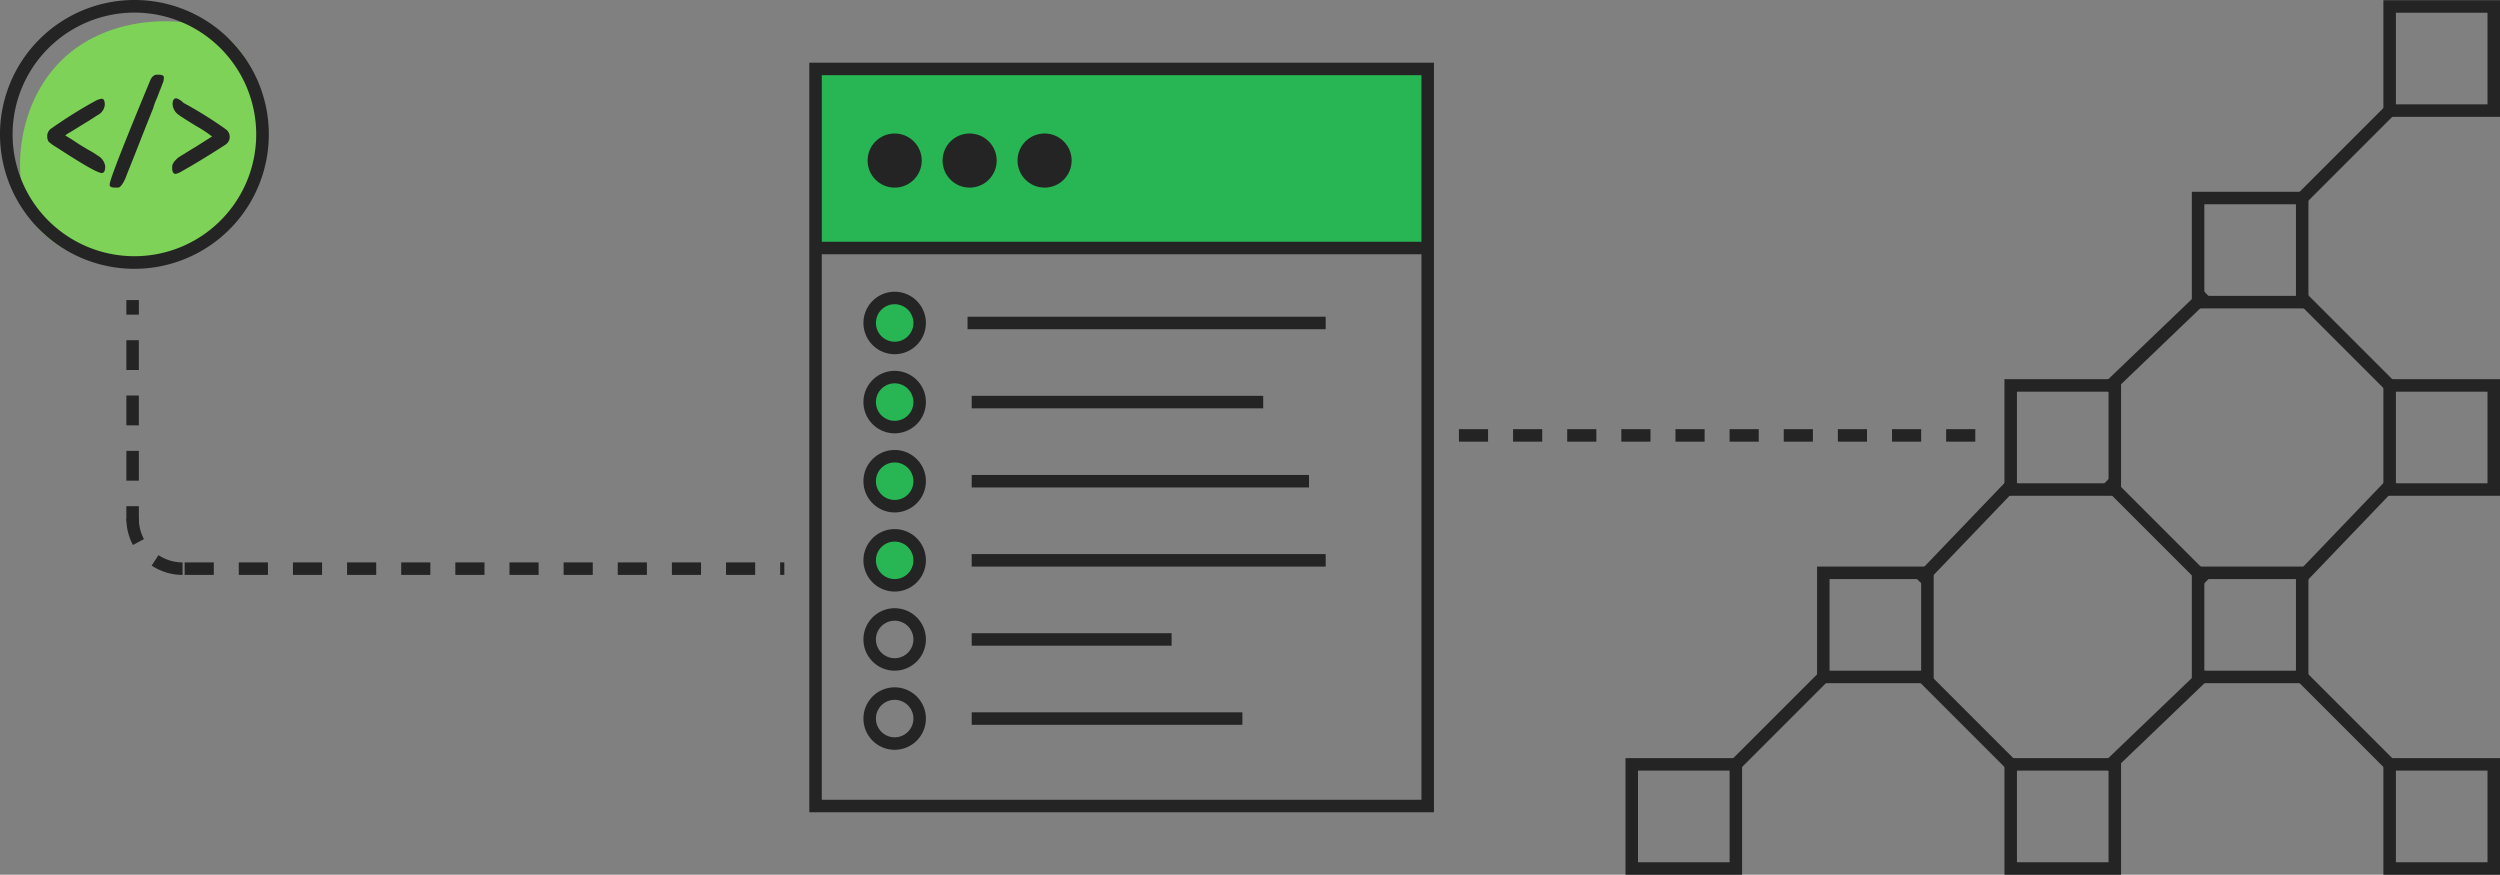 <svg xmlns="http://www.w3.org/2000/svg" viewBox="0 0 600.345 210.056"><rect x="0" y="0" width="600.345" height="210.056" fill="#808080" stroke="none"/><defs><style>.cls-1{fill:#7ed257;}.cls-2{fill:#242424;}.cls-3{fill:#fff;}.cls-4{fill:none;}.cls-5{fill:#28b655;}</style></defs><title>iac_2</title><g id="Layer_2" data-name="Layer 2"><g id="Layer_1-2" data-name="Layer 1"><path class="cls-1" d="M54.969,54.969c-12.608,12.608-34.091,11.599-45.287.403C2.925,48.514,2.017,27.232,14.625,14.625S49.22,3.631,55.373,9.683C66.568,20.878,67.577,42.362,54.969,54.969Z"/><path class="cls-2" d="M32.276,3.026A29.25,29.25,0,1,1,3.026,32.276,29.271,29.271,0,0,1,32.276,3.026m0-3.026A32.276,32.276,0,1,0,64.551,32.276,32.241,32.241,0,0,0,32.276,0Z"/><path class="cls-3" d="M23.137,39.739A78.458,78.458,0,0,1,13.858,34.091c-.504-.303-1.009-.706-1.513-1.009v-.605a1.208,1.208,0,0,1,.403-.403c3.026-2.118,6.455-4.236,10.187-6.354a4.66,4.66,0,0,1-.706.706c-.202.101-1.109.706-2.622,1.715-1.715,1.109-3.026,1.916-3.833,2.421-1.614,1.009-2.017,1.21-2.017,2.118s0,.908,3.026,2.723c1.614,1.009,2.723,1.715,3.631,2.219a17.543,17.543,0,0,1,1.815,1.109A4.542,4.542,0,0,1,23.137,39.739Z"/><path class="cls-2" d="M24.356,23.702a5.832,5.832,0,0,0-1.412.504,110.907,110.907,0,0,0-10.49,6.556,2.283,2.283,0,0,0-1.109,1.715v.303a2.396,2.396,0,0,0,.303,1.21,10.237,10.237,0,0,0,1.815,1.311c6.354,4.135,9.985,6.253,10.994,6.253.504,0,.807-.504.807-1.614a3.438,3.438,0,0,0-1.715-2.522,20.09,20.09,0,0,0-1.916-1.21c-.908-.504-2.118-1.21-3.631-2.219s-2.32-1.412-2.32-1.513a14.929,14.929,0,0,1,1.311-.807q1.21-.756,3.934-2.421c1.815-1.109,2.622-1.715,2.723-1.715a3.112,3.112,0,0,0,1.513-2.32c0-1.009-.202-1.513-.807-1.513Z"/><path class="cls-3" d="M27.781,43.673c.605-1.815,2.824-7.464,9.683-23.501.101-.202.202-.303.303-.504h0q-.454,1.059-.605,1.513a.762.762,0,0,0-.101.403l-.605,1.513q-.605,1.513-.908,2.118a4.241,4.241,0,0,1-.202.504v-.101c-.101.101-.303.706-3.228,7.968-2.622,6.455-3.328,8.271-3.53,8.674A10.08,10.08,0,0,1,27.781,43.673Z"/><path class="cls-2" d="M37.781,17.924q-1.173,0-1.759,1.513-9.677,23.299-9.677,24.812v.202c0,.403.489.605,1.368.605h.586c.586,0,1.173-.807,1.857-2.32.195-.605,1.368-3.429,3.421-8.674s3.128-7.867,3.128-7.867a3.322,3.322,0,0,0,.195-.605,16.456,16.456,0,0,1,.782-2.017l.586-1.513a1.737,1.737,0,0,1,.195-.504,12.597,12.597,0,0,0,.489-1.311,3.362,3.362,0,0,0,.391-1.412v-.303c0-.403-.489-.605-1.564-.605Z"/><path class="cls-3" d="M42.866,39.538a2.719,2.719,0,0,1,.807-.706c.101-.101.706-.504,3.934-2.421,4.539-2.723,4.539-2.723,4.539-3.631s0-.908-4.539-3.732c-3.328-2.118-3.934-2.522-4.034-2.622l-.605-.605.101.101a111.021,111.021,0,0,1,9.985,6.253.719.719,0,0,1,.303.605c0,.202,0,.403-.403.605C49.523,35.604,46.194,37.722,42.866,39.538Z"/><path class="cls-2" d="M42.354,23.601c-.605,0-.908.504-.908,1.412A3.258,3.258,0,0,0,42.858,27.535q.303.303,4.236,2.723a29.951,29.951,0,0,1,3.833,2.522s-1.311.807-3.833,2.421c-2.522,1.513-3.934,2.421-4.135,2.522-1.009.807-1.614,1.614-1.614,2.32v.303c0,.908.303,1.412.807,1.412A3.613,3.613,0,0,0,43.262,41.353c3.429-1.916,7.06-4.135,10.792-6.556a2.237,2.237,0,0,0,.202-3.732,95.726,95.726,0,0,0-10.187-6.354A4.142,4.142,0,0,0,42.354,23.601Z"/><rect class="cls-4" x="0.345" y="0.056" width="600" height="210"/><path class="cls-2" d="M597.345,185.056v22h-22v-22h22m3-3h-28v28h28v-28Z"/><path class="cls-2" d="M551.345,49.056V71.055h-22V49.056h22m3-3h-28V74.055h28V46.056Z"/><path class="cls-2" d="M551.345,139.056v22h-22v-22h22m3-3h-28v28h28v-28Z"/><path class="cls-2" d="M506.345,185.056v22h-22v-22h22m3-3h-28v28h28v-28Z"/><path class="cls-2" d="M506.345,94.056v22h-22v-22h22m3-3h-28v28h28v-28Z"/><path class="cls-2" d="M597.345,94.056v22h-22v-22h22m3-3h-28v28h28v-28Z"/><path class="cls-2" d="M597.345,3.056v22h-22v-22h22m3-3h-28v28h28v-28Z"/><path class="cls-2" d="M461.345,139.056v22H439.345v-22H461.345m3-3H436.345v28H464.345v-28Z"/><path class="cls-2" d="M415.345,185.056v22h-22v-22h22m3-3h-28v28h28v-28Z"/><rect class="cls-2" x="411.082" y="171.556" width="32.527" height="3" transform="translate(2.798 352.866) rotate(-45)"/><rect class="cls-2" x="470.846" y="156.792" width="3" height="32.527" transform="translate(15.978 384.685) rotate(-45)"/><rect class="cls-2" x="501.225" y="171.555" width="33.242" height="3" transform="translate(24.252 406.46) rotate(-43.787)"/><rect class="cls-2" x="561.846" y="156.792" width="3" height="32.527" transform="translate(42.631 449.032) rotate(-45)"/><rect class="cls-2" x="546.725" y="126.055" width="33.242" height="3" transform="translate(81.439 445.981) rotate(-46.213)"/><rect class="cls-2" x="516.346" y="110.585" width="3" height="33.941" transform="translate(61.478 403.532) rotate(-45)"/><rect class="cls-2" x="455.725" y="126.055" width="33.242" height="3" transform="translate(53.409 380.286) rotate(-46.213)"/><rect class="cls-2" x="501.225" y="80.555" width="33.242" height="3" transform="translate(87.222 381.155) rotate(-43.787)"/><rect class="cls-2" x="561.846" y="65.792" width="3" height="32.527" transform="translate(106.978 422.379) rotate(-45)"/><rect class="cls-2" x="547.082" y="35.556" width="32.527" height="3" transform="translate(138.798 409.199) rotate(-45)"/><rect class="cls-5" x="196.345" y="17.056" width="147" height="43"/><path class="cls-2" d="M344.345,195.056h-150v-180h150Zm-147-3h144v-174h-144Z"/><rect class="cls-2" x="195.345" y="58.056" width="147" height="3"/><circle class="cls-2" cx="214.845" cy="38.556" r="6.5"/><circle class="cls-2" cx="232.845" cy="38.556" r="6.5"/><circle class="cls-2" cx="250.845" cy="38.556" r="6.5"/><rect class="cls-2" x="232.345" y="76.056" width="86" height="3"/><rect class="cls-2" x="233.345" y="95.056" width="70" height="3"/><rect class="cls-2" x="233.345" y="114.056" width="81" height="3"/><rect class="cls-2" x="233.345" y="133.056" width="85" height="3"/><rect class="cls-2" x="233.345" y="152.056" width="48" height="3"/><rect class="cls-2" x="233.345" y="171.056" width="65" height="3"/><path class="cls-2" d="M214.845,180.056a7.5,7.5,0,1,1,7.5-7.5A7.508,7.508,0,0,1,214.845,180.056Zm0-12a4.5,4.5,0,1,0,4.5,4.5A4.505,4.505,0,0,0,214.845,168.056Z"/><path class="cls-2" d="M214.845,161.056a7.5,7.5,0,1,1,7.5-7.5A7.508,7.508,0,0,1,214.845,161.056Zm0-12a4.5,4.5,0,1,0,4.5,4.5A4.505,4.505,0,0,0,214.845,149.056Z"/><circle class="cls-5" cx="214.845" cy="134.556" r="6"/><path class="cls-2" d="M214.845,142.056a7.5,7.5,0,1,1,7.5-7.5A7.508,7.508,0,0,1,214.845,142.056Zm0-12a4.5,4.5,0,1,0,4.5,4.5A4.505,4.505,0,0,0,214.845,130.056Z"/><circle class="cls-5" cx="214.845" cy="115.556" r="6"/><path class="cls-2" d="M214.845,123.056a7.5,7.5,0,1,1,7.5-7.5A7.508,7.508,0,0,1,214.845,123.056Zm0-12a4.5,4.5,0,1,0,4.5,4.5A4.505,4.505,0,0,0,214.845,111.056Z"/><circle class="cls-5" cx="214.845" cy="96.556" r="6"/><path class="cls-2" d="M214.845,104.056a7.5,7.5,0,1,1,7.5-7.5A7.508,7.508,0,0,1,214.845,104.056Zm0-12a4.5,4.5,0,1,0,4.5,4.5A4.505,4.505,0,0,0,214.845,92.056Z"/><circle class="cls-5" cx="214.845" cy="77.556" r="6"/><path class="cls-2" d="M214.845,85.056a7.5,7.5,0,1,1,7.5-7.5A7.508,7.508,0,0,1,214.845,85.056Zm0-12a4.5,4.5,0,1,0,4.5,4.5A4.505,4.505,0,0,0,214.845,73.056Z"/><rect class="cls-2" x="30.345" y="72.056" width="3" height="3.5"/><path class="cls-2" d="M33.345,115.422h-3v-7.156h3Zm0-13.289h-3V94.978h3Zm0-13.289h-3V81.689h3Z"/><rect class="cls-2" x="30.345" y="121.556" width="3" height="3.5"/><path class="cls-2" d="M43.845,138.056a13.406,13.406,0,0,1-7.433-2.244l1.658-2.5a10.416,10.416,0,0,0,5.774,1.744ZM31.924,130.874a13.471,13.471,0,0,1-1.579-6.318h3a10.463,10.463,0,0,0,1.226,4.906Z"/><path class="cls-2" d="M188.345,138.056h-1v-3h1Zm-7,0h-7v-3h7Zm-13,0h-7v-3h7Zm-13,0h-7v-3h7Zm-13,0h-7v-3h7Zm-13,0h-7v-3h7Zm-13,0h-7v-3h7Zm-13,0h-7v-3h7Zm-13,0h-7v-3h7Zm-13,0h-7v-3h7Zm-13,0h-7v-3h7Zm-13,0h-7v-3h7Z"/><path class="cls-2" d="M474.345,106.056h-7v-3h7Zm-13,0h-7v-3h7Zm-13,0h-7v-3h7Zm-13,0h-7v-3h7Zm-13,0h-7v-3h7Zm-13,0h-7v-3h7Zm-13,0h-7v-3h7Zm-13,0h-7v-3h7Zm-13,0h-7v-3h7Zm-13,0h-7v-3h7Z"/></g></g></svg>
